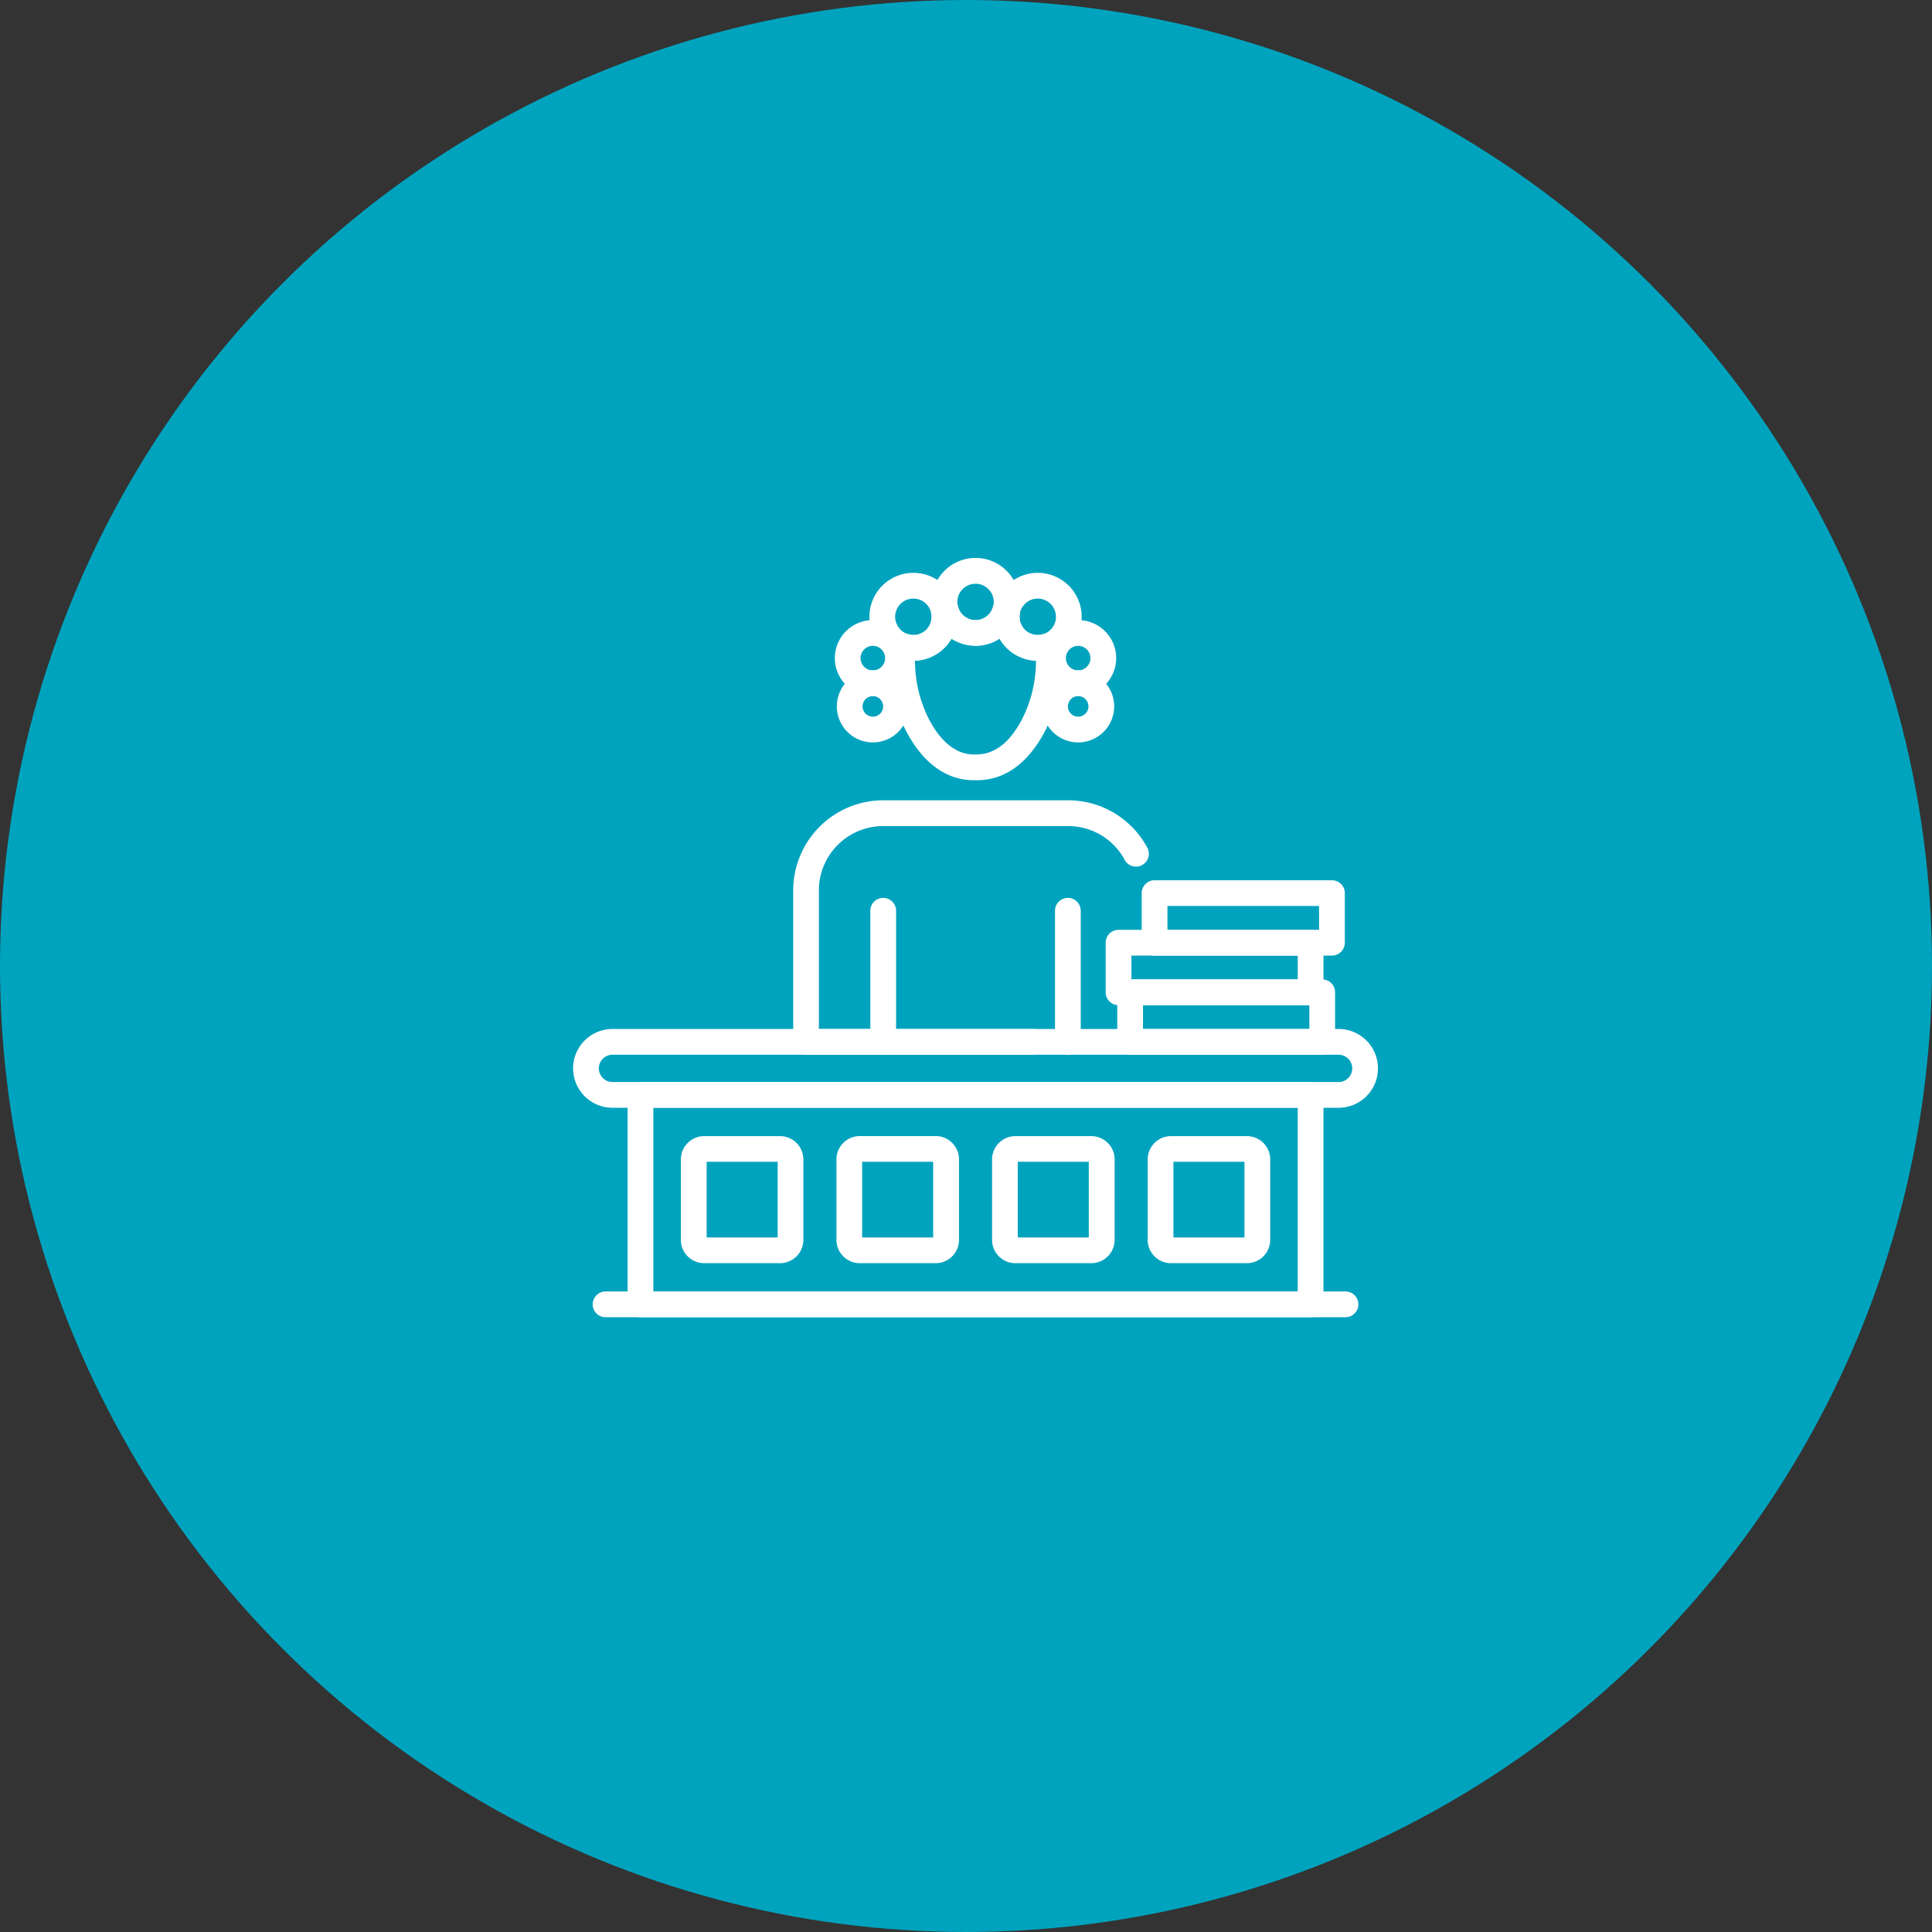 <svg xmlns="http://www.w3.org/2000/svg" xmlns:xlink="http://www.w3.org/1999/xlink" width="136" height="136" viewBox="0 0 136 136">
  <rect x="0" y="0" width="136" height="136" fill="#333333" stroke="none"/>
  <defs>
    <clipPath id="clip-path">
      <rect id="Rectángulo_57639" data-name="Rectángulo 57639" width="56.657" height="53.448" transform="translate(0 0)" fill="#fff"/>
    </clipPath>
  </defs>
  <g id="Grupo_183469" data-name="Grupo 183469" transform="translate(-285 -1060)">
    <circle id="Elipse_5545" data-name="Elipse 5545" cx="68" cy="68" r="68" transform="translate(285 1060)" fill="#00a3be"/>
    <g id="Grupo_183060" data-name="Grupo 183060" transform="translate(325.343 1099.275)">
      <g id="Grupo_183059" data-name="Grupo 183059" clip-path="url(#clip-path)">
        <path id="Trazado_213752" data-name="Trazado 213752" d="M53.884,38.705H2.773a2.773,2.773,0,0,1,0-5.546H53.884a2.773,2.773,0,1,1,0,5.546M2.773,34.971a.961.961,0,0,0,0,1.922H53.884a.961.961,0,1,0,0-1.922Z" fill="#fff"/>
        <path id="Trazado_213753" data-name="Trazado 213753" d="M51.915,53.448H4.742a.906.906,0,0,1-.906-.906V37.8a.906.906,0,0,1,.906-.906H51.915a.906.906,0,0,1,.906.906V52.542a.906.906,0,0,1-.906.906M5.648,51.636H51.009V38.7H5.648Z" fill="#fff"/>
        <path id="Trazado_213754" data-name="Trazado 213754" d="M14.593,49.645H9.2A1.644,1.644,0,0,1,7.585,47.98V42.361A1.644,1.644,0,0,1,9.2,40.7h5.389a1.645,1.645,0,0,1,1.619,1.665V47.98a1.645,1.645,0,0,1-1.619,1.665M9.4,47.833h5V42.508h-5Z" fill="#fff"/>
        <path id="Trazado_213755" data-name="Trazado 213755" d="M25.546,49.645H20.158a1.645,1.645,0,0,1-1.62-1.665V42.361a1.645,1.645,0,0,1,1.62-1.665h5.388a1.644,1.644,0,0,1,1.619,1.665V47.98a1.644,1.644,0,0,1-1.619,1.665m-5.2-1.812h5V42.508h-5Z" fill="#fff"/>
        <path id="Trazado_213756" data-name="Trazado 213756" d="M36.5,49.645H31.111a1.644,1.644,0,0,1-1.619-1.665V42.361A1.644,1.644,0,0,1,31.111,40.7H36.5a1.644,1.644,0,0,1,1.62,1.665V47.98a1.644,1.644,0,0,1-1.62,1.665M31.3,47.833h5V42.508h-5Z" fill="#fff"/>
        <path id="Trazado_213757" data-name="Trazado 213757" d="M47.453,49.645H42.064a1.644,1.644,0,0,1-1.618-1.665V42.361A1.644,1.644,0,0,1,42.064,40.7h5.389a1.644,1.644,0,0,1,1.619,1.665V47.98a1.644,1.644,0,0,1-1.619,1.665m-5.195-1.812h5V42.508h-5Z" fill="#fff"/>
        <path id="Trazado_213758" data-name="Trazado 213758" d="M21.829,34.971a.906.906,0,0,1-.906-.906V24.836a.906.906,0,0,1,1.812,0v9.229a.906.906,0,0,1-.906.906" fill="#fff"/>
        <path id="Trazado_213759" data-name="Trazado 213759" d="M34.828,34.971a.906.906,0,0,1-.906-.906V24.836a.906.906,0,1,1,1.812,0v9.229a.906.906,0,0,1-.906.906" fill="#fff"/>
        <path id="Trazado_213760" data-name="Trazado 213760" d="M32.354,34.971H16.4a.906.906,0,0,1-.906-.906V23.4a6.347,6.347,0,0,1,6.34-6.34h13a6.324,6.324,0,0,1,5.618,3.4.906.906,0,0,1-1.6.841,4.518,4.518,0,0,0-4.013-2.427h-13A4.534,4.534,0,0,0,17.3,23.4v9.759H32.354a.906.906,0,0,1,0,1.812" fill="#fff"/>
        <path id="Trazado_213761" data-name="Trazado 213761" d="M28.438,15.646c-.045,0-.09,0-.135,0-1.924.049-3.627-1.126-4.841-3.419a10.907,10.907,0,0,1-1.2-5.089V6.962a4.1,4.1,0,0,1,.121-.97.905.905,0,0,1,1.167-.642,1.258,1.258,0,0,0,1.686-1.207A1.309,1.309,0,0,0,25.2,3.86a.906.906,0,0,1,.6-1.054l.135-.048a.905.905,0,0,1,1.158.644,1.271,1.271,0,0,0,2.463.035.906.906,0,0,1,1.183-.606l.115.046a.974.974,0,0,1,.6,1.025,1.358,1.358,0,0,0-.025.241,1.255,1.255,0,0,0,1.66,1.215.907.907,0,0,1,1.135.6,4.075,4.075,0,0,1,.18,1.177,10.9,10.9,0,0,1-1.222,5.126c-1.185,2.217-2.821,3.384-4.737,3.384M28.3,13.834c1.32.03,2.394-.781,3.274-2.425a9.071,9.071,0,0,0,1.008-4.174,3.1,3.1,0,0,1-2.567-1.558,3.191,3.191,0,0,1-3.382.005,3.1,3.1,0,0,1-2.564,1.553,9.063,9.063,0,0,0,.991,4.142c.882,1.667,2,2.5,3.24,2.457" fill="#fff"/>
        <path id="Trazado_213762" data-name="Trazado 213762" d="M28.329,6.188A3.094,3.094,0,1,1,31.423,3.1a3.1,3.1,0,0,1-3.094,3.093m0-4.376A1.282,1.282,0,1,0,29.611,3.1a1.284,1.284,0,0,0-1.282-1.283" fill="#fff"/>
        <path id="Trazado_213763" data-name="Trazado 213763" d="M32.705,7.237A3.094,3.094,0,1,1,35.8,4.143a3.1,3.1,0,0,1-3.093,3.094m0-4.376a1.282,1.282,0,1,0,1.282,1.282,1.284,1.284,0,0,0-1.282-1.282" fill="#fff"/>
        <path id="Trazado_213764" data-name="Trazado 213764" d="M35.553,9.728a2.676,2.676,0,1,1,2.676-2.676,2.678,2.678,0,0,1-2.676,2.676m0-3.54a.864.864,0,1,0,.864.864.866.866,0,0,0-.864-.864" fill="#fff"/>
        <path id="Trazado_213765" data-name="Trazado 213765" d="M35.553,12.986a2.535,2.535,0,1,1,2.535-2.535,2.537,2.537,0,0,1-2.535,2.535m0-3.258a.723.723,0,1,0,.723.723.724.724,0,0,0-.723-.723" fill="#fff"/>
        <path id="Trazado_213766" data-name="Trazado 213766" d="M23.953,7.237a3.094,3.094,0,1,1,3.093-3.094,3.1,3.1,0,0,1-3.093,3.094m0-4.376a1.282,1.282,0,1,0,1.282,1.282,1.283,1.283,0,0,0-1.282-1.282" fill="#fff"/>
        <path id="Trazado_213767" data-name="Trazado 213767" d="M21.1,9.728a2.676,2.676,0,1,1,2.676-2.676A2.678,2.678,0,0,1,21.1,9.728m0-3.54a.864.864,0,1,0,.864.864.866.866,0,0,0-.864-.864" fill="#fff"/>
        <path id="Trazado_213768" data-name="Trazado 213768" d="M21.1,12.986a2.535,2.535,0,1,1,2.535-2.535A2.537,2.537,0,0,1,21.1,12.986m0-3.258a.723.723,0,1,0,.723.723.724.724,0,0,0-.723-.723" fill="#fff"/>
        <path id="Trazado_213769" data-name="Trazado 213769" d="M52.732,34.97H39.21a.906.906,0,0,1-.906-.905v-3.49a.906.906,0,0,1,.906-.906H52.732a.906.906,0,0,1,.906.906v3.49a.906.906,0,0,1-.906.905M40.116,33.159h11.71V31.481H40.116Z" fill="#fff"/>
        <path id="Trazado_213770" data-name="Trazado 213770" d="M51.915,31.481H38.393a.906.906,0,0,1-.905-.906v-3.49a.906.906,0,0,1,.905-.906H51.915a.906.906,0,0,1,.906.906v3.49a.906.906,0,0,1-.906.906M39.3,29.669h11.71V27.991H39.3Z" fill="#fff"/>
        <path id="Trazado_213771" data-name="Trazado 213771" d="M53.417,27.991H40.931a.906.906,0,0,1-.906-.906v-3.49a.906.906,0,0,1,.906-.906H53.417a.906.906,0,0,1,.906.906v3.49a.906.906,0,0,1-.906.906m-11.58-1.812H52.511V24.5H41.837Z" fill="#fff"/>
        <path id="Trazado_213772" data-name="Trazado 213772" d="M54.371,53.448H2.285a.906.906,0,1,1,0-1.812H54.371a.906.906,0,1,1,0,1.812" fill="#fff"/>
      </g>
    </g>
  </g>
</svg>
